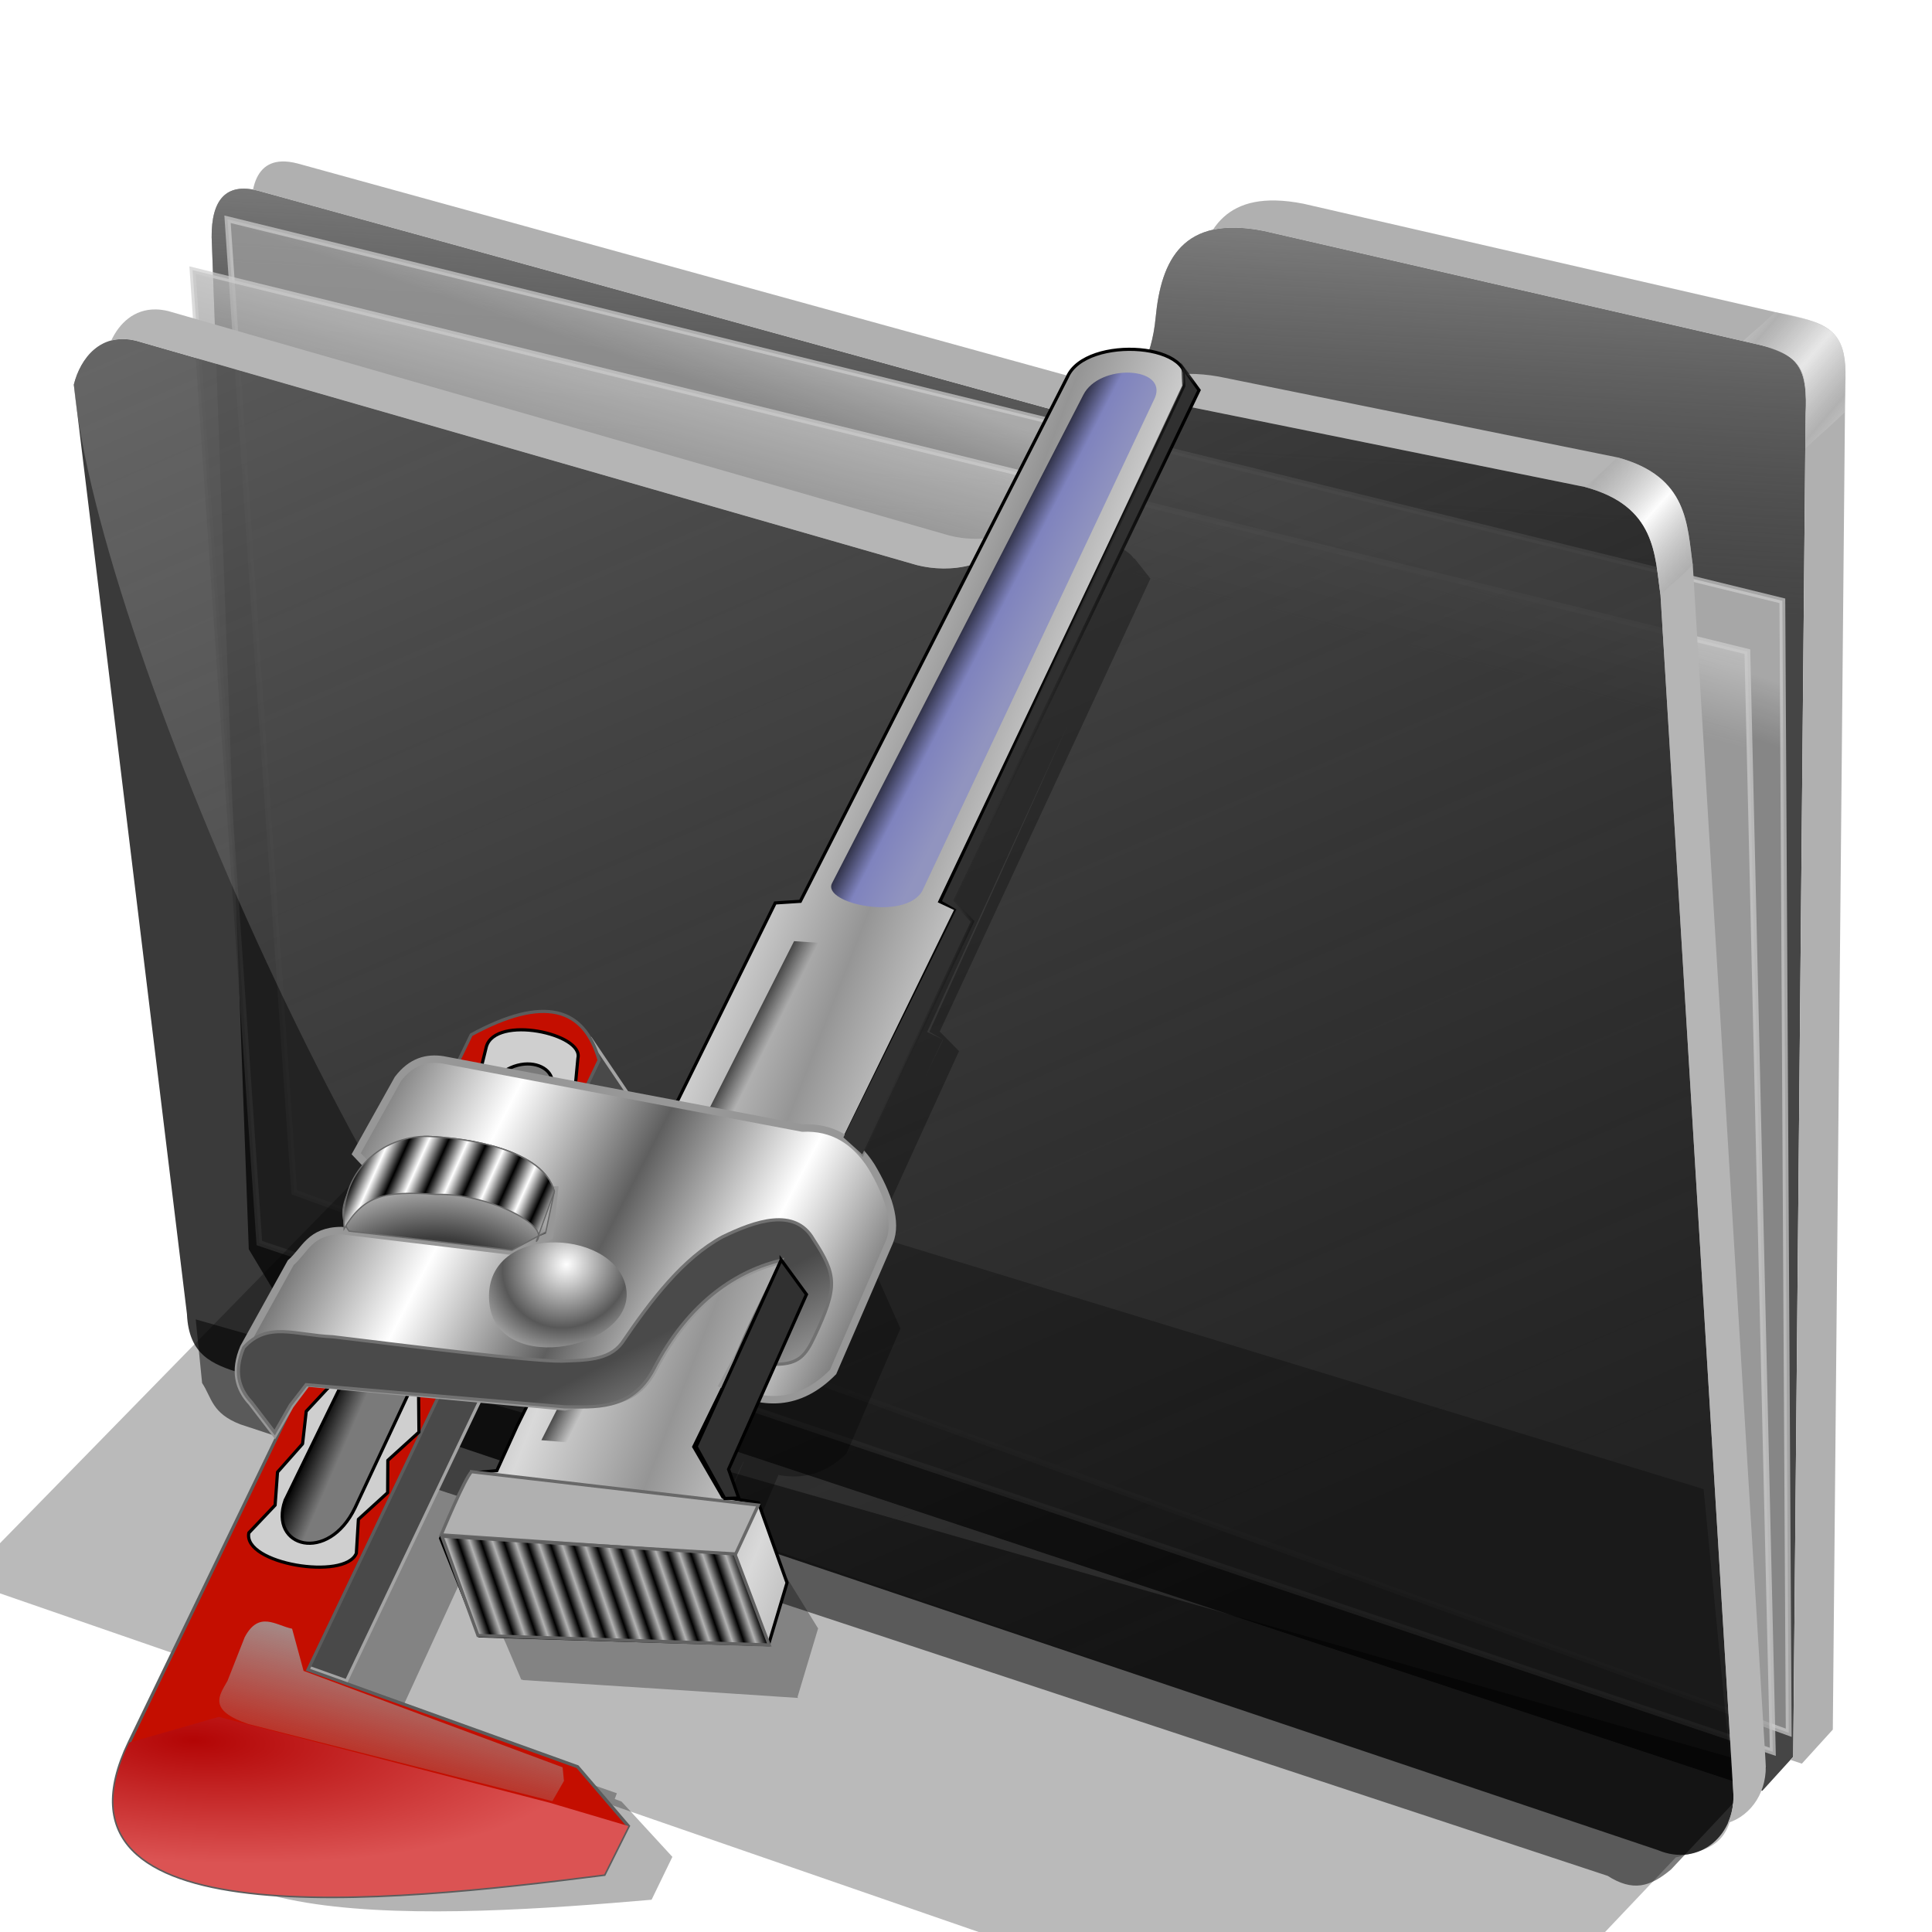 <?xml version="1.0" encoding="UTF-8" standalone="no"?>
<!-- Created with Inkscape (http://www.inkscape.org/) -->

<svg
   xmlns:dc="http://purl.org/dc/elements/1.1/"
   xmlns:cc="http://creativecommons.org/ns#"
   xmlns:rdf="http://www.w3.org/1999/02/22-rdf-syntax-ns#"
   xmlns:svg="http://www.w3.org/2000/svg"
   xmlns="http://www.w3.org/2000/svg"
   xmlns:xlink="http://www.w3.org/1999/xlink"
   xmlns:sodipodi="http://sodipodi.sourceforge.net/DTD/sodipodi-0.dtd"
   xmlns:inkscape="http://www.inkscape.org/namespaces/inkscape"
   id="svg2"
   sodipodi:version="0.32"
   inkscape:version="0.91 r13725"
   width="256"
   height="256"
   version="1.0"
   sodipodi:docname="folder-utility.svg"
   inkscape:output_extension="org.inkscape.output.svg.inkscape">
  <defs
     id="defs5">
    <linearGradient
       inkscape:collect="always"
       id="linearGradient4361">
      <stop
         style="stop-color:#9f9f9f;stop-opacity:1;"
         offset="0"
         id="stop4363" />
      <stop
         style="stop-color:#9f9f9f;stop-opacity:0;"
         offset="1"
         id="stop4365" />
    </linearGradient>
    <linearGradient
       inkscape:collect="always"
       id="linearGradient4349">
      <stop
         style="stop-color:#595959;stop-opacity:1;"
         offset="0"
         id="stop4351" />
      <stop
         id="stop4359"
         offset="0.652"
         style="stop-color:#3c3c3c;stop-opacity:1" />
      <stop
         style="stop-color:#a5a5a5;stop-opacity:1"
         offset="1"
         id="stop4353" />
    </linearGradient>
    <linearGradient
       id="linearGradient4305"
       inkscape:collect="always">
      <stop
         id="stop4307"
         offset="0"
         style="stop-color:#000000;stop-opacity:1;" />
      <stop
         style="stop-color:#7f83be;stop-opacity:1"
         offset="0.467"
         id="stop4311" />
      <stop
         id="stop4309"
         offset="1"
         style="stop-color:#9194bf;stop-opacity:1" />
    </linearGradient>
    <linearGradient
       inkscape:collect="always"
       id="linearGradient4297">
      <stop
         style="stop-color:#959595;stop-opacity:1"
         offset="0"
         id="stop4299" />
      <stop
         style="stop-color:#d9d9d9;stop-opacity:1"
         offset="1"
         id="stop4301" />
    </linearGradient>
    <linearGradient
       inkscape:collect="always"
       id="linearGradient3200">
      <stop
         style="stop-color:#000000;stop-opacity:1"
         offset="0"
         id="stop3203" />
      <stop
         style="stop-color:#393939;stop-opacity:0;"
         offset="1"
         id="stop3205" />
    </linearGradient>
    <linearGradient
       inkscape:collect="always"
       id="linearGradient3240">
      <stop
         style="stop-color:#000000;stop-opacity:1;"
         offset="0"
         id="stop3242" />
      <stop
         style="stop-color:#000000;stop-opacity:0;"
         offset="1"
         id="stop3244" />
    </linearGradient>
    <linearGradient
       inkscape:collect="always"
       id="linearGradient3230">
      <stop
         style="stop-color:#000000;stop-opacity:1"
         offset="0"
         id="stop3232" />
      <stop
         style="stop-color:#b2b2b2;stop-opacity:1"
         offset="1"
         id="stop3234" />
    </linearGradient>
    <linearGradient
       id="linearGradient3220">
      <stop
         style="stop-color:#b30505;stop-opacity:1;"
         offset="0"
         id="stop3222" />
      <stop
         style="stop-color:#db5353;stop-opacity:1;"
         offset="1"
         id="stop3224" />
    </linearGradient>
    <linearGradient
       inkscape:collect="always"
       id="linearGradient3210">
      <stop
         style="stop-color:#000000;stop-opacity:1"
         offset="0"
         id="stop3212" />
      <stop
         style="stop-color:#ffffff;stop-opacity:1"
         offset="1"
         id="stop3214" />
    </linearGradient>
    <linearGradient
       inkscape:collect="always"
       id="linearGradient3198">
      <stop
         style="stop-color:#cfcfcf;stop-opacity:1"
         offset="0"
         id="stop3200" />
      <stop
         style="stop-color:#4a4a4a;stop-opacity:1"
         offset="1"
         id="stop3202" />
    </linearGradient>
    <linearGradient
       id="linearGradient3190">
      <stop
         style="stop-color:#5f5f5f;stop-opacity:1;"
         offset="0"
         id="stop3192" />
      <stop
         style="stop-color:#ffffff;stop-opacity:1"
         offset="1"
         id="stop3194" />
    </linearGradient>
    <linearGradient
       inkscape:collect="always"
       id="linearGradient3178">
      <stop
         style="stop-color:#000000;stop-opacity:1"
         offset="0"
         id="stop3180" />
      <stop
         style="stop-color:#7a7a7a;stop-opacity:1"
         offset="1"
         id="stop3182" />
    </linearGradient>
    <linearGradient
       id="linearGradient3168">
      <stop
         style="stop-color:#ffffff;stop-opacity:1;"
         offset="0"
         id="stop3170" />
      <stop
         style="stop-color:#585858;stop-opacity:1;"
         offset="1"
         id="stop3172" />
    </linearGradient>
    <inkscape:perspective
       sodipodi:type="inkscape:persp3d"
       inkscape:vp_x="0 : 526.18109 : 1"
       inkscape:vp_y="0 : 1000 : 0"
       inkscape:vp_z="744.09448 : 526.18109 : 1"
       inkscape:persp3d-origin="372.04724 : 350.78739 : 1"
       id="perspective9" />
    <linearGradient
       y2="-7.475"
       x2="16.093"
       y1="-7.475"
       x1="13.515"
       spreadMethod="reflect"
       gradientUnits="userSpaceOnUse"
       id="linearGradient3290"
       xlink:href="#linearGradient3578"
       inkscape:collect="always" />
    <linearGradient
       gradientTransform="matrix(0.458,0,0,0.458,12.358,81.059)"
       y2="50.574"
       x2="215.891"
       y1="113.364"
       x1="155.814"
       spreadMethod="reflect"
       gradientUnits="userSpaceOnUse"
       id="linearGradient3403"
       xlink:href="#linearGradient3369"
       inkscape:collect="always" />
    <linearGradient
       y2="78.618"
       x2="-79.283"
       y1="145.672"
       x1="-81.182"
       gradientUnits="userSpaceOnUse"
       id="linearGradient3397"
       xlink:href="#linearGradient3387"
       inkscape:collect="always" />
    <linearGradient
       gradientUnits="userSpaceOnUse"
       y2="78.618"
       x2="-79.283"
       y1="145.672"
       x1="-81.182"
       id="linearGradient3393"
       xlink:href="#linearGradient3387"
       inkscape:collect="always" />
    <linearGradient
       spreadMethod="reflect"
       gradientUnits="userSpaceOnUse"
       y2="50.574"
       x2="215.891"
       y1="113.364"
       x1="155.814"
       id="linearGradient3375"
       xlink:href="#linearGradient3369"
       inkscape:collect="always" />
    <linearGradient
       spreadMethod="reflect"
       gradientUnits="userSpaceOnUse"
       y2="-7.475"
       x2="16.093"
       y1="-7.475"
       x1="13.515"
       id="linearGradient3584"
       xlink:href="#linearGradient3578"
       inkscape:collect="always" />
    <inkscape:perspective
       sodipodi:type="inkscape:persp3d"
       inkscape:vp_x="0 : 128 : 1"
       inkscape:vp_y="0 : 1000 : 0"
       inkscape:vp_z="256 : 128 : 1"
       inkscape:persp3d-origin="128 : 85.333333 : 1"
       id="perspective2503" />
    <linearGradient
       id="linearGradient3578">
      <stop
         id="stop3580"
         offset="0"
         style="stop-color:#000000;stop-opacity:1;" />
      <stop
         id="stop3582"
         offset="1"
         style="stop-color:#fffcfc;stop-opacity:1;" />
    </linearGradient>
    <linearGradient
       id="linearGradient3369"
       inkscape:collect="always">
      <stop
         id="stop3371"
         offset="0"
         style="stop-color:#6465df;stop-opacity:1" />
      <stop
         id="stop3373"
         offset="1"
         style="stop-color:#ffffff;stop-opacity:1" />
    </linearGradient>
    <linearGradient
       id="linearGradient3387"
       inkscape:collect="always">
      <stop
         id="stop3389"
         offset="0"
         style="stop-color:#000000;stop-opacity:1;" />
      <stop
         id="stop3391"
         offset="1"
         style="stop-color:#ffffff;stop-opacity:1" />
    </linearGradient>
    <linearGradient
       id="linearGradient2819">
      <stop
         style="stop-color:#000000;stop-opacity:1;"
         offset="0"
         id="stop2821" />
      <stop
         style="stop-color:#fffcfc;stop-opacity:1;"
         offset="1"
         id="stop2823" />
    </linearGradient>
    <inkscape:perspective
       id="perspective2817"
       inkscape:persp3d-origin="128 : 85.333333 : 1"
       inkscape:vp_z="256 : 128 : 1"
       inkscape:vp_y="0 : 1000 : 0"
       inkscape:vp_x="0 : 128 : 1"
       sodipodi:type="inkscape:persp3d" />
    <linearGradient
       inkscape:collect="always"
       xlink:href="#linearGradient3578"
       id="linearGradient2815"
       x1="13.515"
       y1="-7.475"
       x2="16.093"
       y2="-7.475"
       gradientUnits="userSpaceOnUse"
       spreadMethod="reflect" />
    <linearGradient
       inkscape:collect="always"
       xlink:href="#linearGradient3578"
       id="linearGradient2813"
       gradientUnits="userSpaceOnUse"
       spreadMethod="reflect"
       x1="16.909"
       y1="-5.212"
       x2="18.617"
       y2="-6.583" />
    <linearGradient
       inkscape:collect="always"
       xlink:href="#linearGradient3578"
       id="linearGradient2811"
       gradientUnits="userSpaceOnUse"
       spreadMethod="reflect"
       x1="13.515"
       y1="-7.475"
       x2="17.075"
       y2="-8.019" />
    <linearGradient
       inkscape:collect="always"
       xlink:href="#linearGradient3578"
       id="linearGradient2809"
       gradientUnits="userSpaceOnUse"
       spreadMethod="reflect"
       x1="16.387"
       y1="-5.908"
       x2="17.747"
       y2="-6.953" />
    <linearGradient
       inkscape:collect="always"
       xlink:href="#linearGradient3578"
       id="linearGradient2807"
       gradientUnits="userSpaceOnUse"
       spreadMethod="reflect"
       x1="12.906"
       y1="-10.151"
       x2="11.372"
       y2="-5.778" />
    <linearGradient
       inkscape:collect="always"
       xlink:href="#linearGradient3578"
       id="linearGradient2805"
       gradientUnits="userSpaceOnUse"
       spreadMethod="reflect"
       x1="12.035"
       y1="-11.587"
       x2="8.696"
       y2="-2.688" />
    <linearGradient
       inkscape:collect="always"
       xlink:href="#linearGradient3578"
       id="linearGradient2803"
       gradientUnits="userSpaceOnUse"
       spreadMethod="reflect"
       x1="16.387"
       y1="-11.391"
       x2="11.132"
       y2="-11.199" />
    <linearGradient
       inkscape:collect="always"
       xlink:href="#linearGradient3578"
       id="linearGradient2801"
       gradientUnits="userSpaceOnUse"
       spreadMethod="reflect"
       x1="16.691"
       y1="-10.978"
       x2="16.093"
       y2="-7.475" />
    <linearGradient
       inkscape:collect="always"
       xlink:href="#linearGradient3578"
       id="linearGradient2799"
       gradientUnits="userSpaceOnUse"
       spreadMethod="reflect"
       x1="15.582"
       y1="-6.256"
       x2="17.377"
       y2="-1.992" />
    <linearGradient
       inkscape:collect="always"
       xlink:href="#linearGradient3578"
       id="linearGradient2797"
       gradientUnits="userSpaceOnUse"
       spreadMethod="reflect"
       x1="17.083"
       y1="-2.275"
       x2="14.94"
       y2="-3.733" />
    <linearGradient
       inkscape:collect="always"
       xlink:href="#linearGradient3578"
       id="linearGradient2795"
       gradientUnits="userSpaceOnUse"
       spreadMethod="reflect"
       x1="7.771"
       y1="-3.754"
       x2="12.916"
       y2="-4.516" />
    <linearGradient
       inkscape:collect="always"
       xlink:href="#linearGradient3578"
       id="linearGradient2793"
       gradientUnits="userSpaceOnUse"
       spreadMethod="reflect"
       x1="11.187"
       y1="-5.887"
       x2="9.718"
       y2="-1.513" />
    <linearGradient
       inkscape:collect="always"
       xlink:href="#linearGradient3578"
       id="linearGradient2791"
       gradientUnits="userSpaceOnUse"
       spreadMethod="reflect"
       x1="10.621"
       y1="-6.409"
       x2="16.093"
       y2="-7.475" />
    <linearGradient
       inkscape:collect="always"
       xlink:href="#linearGradient3578"
       id="linearGradient2789"
       gradientUnits="userSpaceOnUse"
       spreadMethod="reflect"
       x1="15.65"
       y1="-2.21"
       x2="16.093"
       y2="-7.475" />
    <inkscape:perspective
       id="perspective2785"
       inkscape:persp3d-origin="372.04724 : 350.78739 : 1"
       inkscape:vp_z="744.09448 : 526.18109 : 1"
       inkscape:vp_y="0 : 1000 : 0"
       inkscape:vp_x="0 : 526.18109 : 1"
       sodipodi:type="inkscape:persp3d" />
    <linearGradient
       inkscape:collect="always"
       xlink:href="#linearGradient3178"
       id="linearGradient3195"
       gradientUnits="userSpaceOnUse"
       gradientTransform="matrix(0.309,-0.286,0.286,0.309,-88.915,-40.72)"
       x1="-374.946"
       y1="245.399"
       x2="-370.785"
       y2="254.881" />
    <linearGradient
       inkscape:collect="always"
       xlink:href="#linearGradient3240"
       id="linearGradient3197"
       gradientUnits="userSpaceOnUse"
       gradientTransform="matrix(0.319,-0.274,0.274,0.319,-312.547,230.117)"
       x1="547.776"
       y1="148.448"
       x2="552.224"
       y2="159.138" />
    <linearGradient
       inkscape:collect="always"
       xlink:href="#linearGradient3190"
       id="linearGradient3199"
       gradientUnits="userSpaceOnUse"
       spreadMethod="reflect"
       x1="380.284"
       y1="208.267"
       x2="397.545"
       y2="250.76"
       gradientTransform="matrix(0.319,-0.274,0.274,0.319,-274.052,156.35)" />
    <linearGradient
       inkscape:collect="always"
       xlink:href="#linearGradient3198"
       id="linearGradient3201"
       gradientUnits="userSpaceOnUse"
       spreadMethod="pad"
       x1="378.235"
       y1="322.898"
       x2="389.926"
       y2="272.524"
       gradientTransform="matrix(0.319,-0.274,0.274,0.319,-274.052,156.35)" />
    <linearGradient
       inkscape:collect="always"
       xlink:href="#linearGradient3210"
       id="linearGradient3203"
       gradientUnits="userSpaceOnUse"
       spreadMethod="reflect"
       x1="313.489"
       y1="173.432"
       x2="315.9"
       y2="178.562"
       gradientTransform="matrix(0.319,-0.274,0.274,0.319,-274.052,156.35)" />
    <radialGradient
       inkscape:collect="always"
       xlink:href="#linearGradient3168"
       id="radialGradient3205"
       gradientUnits="userSpaceOnUse"
       gradientTransform="matrix(0.319,-0.274,0.255,0.298,-74.076,-36.933)"
       cx="-335.035"
       cy="281.087"
       fx="-335.035"
       fy="281.087"
       r="20.735"
       spreadMethod="reflect" />
    <radialGradient
       inkscape:collect="always"
       xlink:href="#linearGradient3220"
       id="radialGradient3207"
       gradientUnits="userSpaceOnUse"
       gradientTransform="matrix(0.818,0.042,-0.013,0.259,-274.797,119.335)"
       cx="146.7"
       cy="294.239"
       fx="146.7"
       fy="294.239"
       r="62.222" />
    <linearGradient
       inkscape:collect="always"
       xlink:href="#linearGradient3230"
       id="linearGradient3209"
       gradientUnits="userSpaceOnUse"
       spreadMethod="reflect"
       x1="262.51"
       y1="307.717"
       x2="265.672"
       y2="308.978"
       gradientTransform="matrix(0.319,-0.274,0.274,0.319,-274.052,156.35)" />
    <linearGradient
       inkscape:collect="always"
       xlink:href="#linearGradient4305"
       id="linearGradient3211"
       gradientUnits="userSpaceOnUse"
       x1="547.776"
       y1="148.448"
       x2="558.097"
       y2="173.849"
       gradientTransform="matrix(0.319,-0.274,0.274,0.319,-274.052,156.35)" />
    <linearGradient
       inkscape:collect="always"
       xlink:href="#linearGradient3200"
       id="linearGradient3213"
       gradientUnits="userSpaceOnUse"
       x1="531.739"
       y1="209.956"
       x2="524.127"
       y2="196.034"
       gradientTransform="matrix(0.319,-0.274,0.274,0.319,-274.052,156.35)" />
    <linearGradient
       gradientUnits="userSpaceOnUse"
       x2="9.718"
       x1="11.187"
       y2="-1.513"
       y1="-5.887"
       xlink:href="#linearGradient3578-0"
       id="linearGradient3606"
       spreadMethod="reflect" />
    <linearGradient
       gradientUnits="userSpaceOnUse"
       x2="16.093"
       x1="10.621"
       y2="-7.475"
       y1="-6.409"
       xlink:href="#linearGradient3578-0"
       id="linearGradient3608"
       spreadMethod="reflect" />
    <linearGradient
       gradientUnits="userSpaceOnUse"
       x2="12.916"
       x1="7.771"
       y2="-4.516"
       y1="-3.754"
       xlink:href="#linearGradient3578-0"
       id="linearGradient3604"
       spreadMethod="reflect" />
    <linearGradient
       gradientUnits="userSpaceOnUse"
       x2="16.093"
       x1="15.65"
       y2="-7.475"
       y1="-2.21"
       xlink:href="#linearGradient3578-0"
       id="linearGradient3610"
       spreadMethod="reflect" />
    <linearGradient
       gradientUnits="userSpaceOnUse"
       x2="14.94"
       x1="17.083"
       y2="-3.733"
       y1="-2.275"
       xlink:href="#linearGradient3578-0"
       id="linearGradient3602"
       spreadMethod="reflect" />
    <linearGradient
       gradientUnits="userSpaceOnUse"
       x2="16.093"
       x1="13.515"
       xlink:href="#linearGradient3578-0"
       id="linearGradient2595"
       spreadMethod="reflect" />
    <linearGradient
       id="linearGradient2829">
      <stop
         id="stop33"
         stop-color="#acacac"
         offset="0" />
      <stop
         id="stop35"
         stop-color="#1f1f1f"
         offset="1" />
    </linearGradient>
    <linearGradient
       id="linearGradient2823">
      <stop
         id="stop28"
         stop-color="#a2a2a2"
         offset="0" />
      <stop
         id="stop30"
         offset="1" />
    </linearGradient>
    <linearGradient
       id="linearGradient2835">
      <stop
         id="stop23"
         stop-color="#e0e0e0"
         offset="0" />
      <stop
         id="stop25"
         stop-color="#343434"
         offset="1" />
    </linearGradient>
    <linearGradient
       gradientUnits="userSpaceOnUse"
       x2="17.377"
       x1="15.582"
       y2="-1.992"
       y1="-6.256"
       xlink:href="#linearGradient3578-0"
       id="linearGradient3600"
       spreadMethod="reflect" />
    <linearGradient
       gradientUnits="userSpaceOnUse"
       x2="16.093"
       x1="16.691"
       y2="-7.475"
       y1="-10.978"
       xlink:href="#linearGradient3578-0"
       id="linearGradient3598"
       spreadMethod="reflect" />
    <linearGradient
       id="linearGradient3578-0">
      <stop
         id="stop16"
         offset="0" />
      <stop
         id="stop18"
         stop-color="#fffcfc"
         offset="1" />
    </linearGradient>
    <linearGradient
       gradientUnits="userSpaceOnUse"
       x2="18.617"
       x1="16.909"
       y2="-6.583"
       y1="-5.212"
       xlink:href="#linearGradient3578-0"
       id="linearGradient3586"
       spreadMethod="reflect" />
    <linearGradient
       gradientUnits="userSpaceOnUse"
       x2="178.92"
       y2="189.217"
       x1="176.151"
       y1="183.378"
       id="linearGradient4010"
       xlink:href="#linearGradient2823"
       spreadMethod="reflect"
       gradientTransform="matrix(.957 0 0 .957 -.379 -16.524)" />
    <linearGradient
       gradientUnits="userSpaceOnUse"
       x2="17.075"
       x1="13.515"
       y2="-8.019"
       y1="-7.475"
       xlink:href="#linearGradient3578-0"
       id="linearGradient3588"
       spreadMethod="reflect" />
    <linearGradient
       gradientUnits="userSpaceOnUse"
       x2="173.675"
       y2="172.121"
       x1="153.577"
       y1="128.339"
       id="linearGradient4018"
       xlink:href="#linearGradient2829"
       spreadMethod="reflect"
       gradientTransform="matrix(.957 0 0 .957 -.379 -16.524)" />
    <linearGradient
       gradientUnits="userSpaceOnUse"
       x2="17.747"
       x1="16.387"
       y2="-6.953"
       y1="-5.908"
       xlink:href="#linearGradient3578-0"
       id="linearGradient3590"
       spreadMethod="reflect" />
    <linearGradient
       gradientUnits="userSpaceOnUse"
       x2="8.696"
       x1="12.035"
       y2="-2.688"
       y1="-11.587"
       xlink:href="#linearGradient3578-0"
       id="linearGradient3594"
       spreadMethod="reflect" />
    <linearGradient
       gradientUnits="userSpaceOnUse"
       x2="11.132"
       x1="16.387"
       y2="-11.199"
       y1="-11.391"
       xlink:href="#linearGradient3578-0"
       id="linearGradient3596"
       spreadMethod="reflect" />
    <linearGradient
       gradientUnits="userSpaceOnUse"
       x2="11.372"
       x1="12.906"
       y2="-5.778"
       y1="-10.151"
       xlink:href="#linearGradient3578-0"
       id="linearGradient3592"
       spreadMethod="reflect" />
    <linearGradient
       gradientUnits="userSpaceOnUse"
       x2="164.474"
       y2="88.63"
       x1="156.716"
       y1="70.692"
       id="linearGradient4034"
       xlink:href="#linearGradient2835"
       spreadMethod="reflect"
       gradientTransform="matrix(.957 0 0 .957 -.379 -16.524)" />
    <linearGradient
       inkscape:collect="always"
       id="linearGradient4167">
      <stop
         style="stop-color:#adadad;stop-opacity:0.624"
         offset="0"
         id="stop4169" />
      <stop
         style="stop-color:#ffffff;stop-opacity:0.973"
         offset="1"
         id="stop4171" />
    </linearGradient>
    <linearGradient
       id="linearGradient4223"
       inkscape:collect="always">
      <stop
         id="stop4225"
         offset="0"
         style="stop-color:#bebebe;stop-opacity:0.803" />
      <stop
         id="stop4227"
         offset="1"
         style="stop-color:#9f9f9f;stop-opacity:0.732" />
    </linearGradient>
    <linearGradient
       id="linearGradient4211"
       inkscape:collect="always">
      <stop
         id="stop4213"
         offset="0"
         style="stop-color:#9f9f9f;stop-opacity:0.634" />
      <stop
         id="stop4215"
         offset="1"
         style="stop-color:#696969;stop-opacity:0" />
    </linearGradient>
    <linearGradient
       id="linearGradient4171"
       inkscape:collect="always">
      <stop
         id="stop4173"
         offset="0"
         style="stop-color:#b2b2b2;stop-opacity:0.624" />
      <stop
         id="stop4175"
         offset="1"
         style="stop-color:#ffffff;stop-opacity:0.698" />
    </linearGradient>
    <linearGradient
       id="linearGradient4142"
       inkscape:collect="always">
      <stop
         id="stop4144"
         offset="0"
         style="stop-color:#909090;stop-opacity:0.519" />
      <stop
         id="stop4146"
         offset="1"
         style="stop-color:#696969;stop-opacity:0" />
    </linearGradient>
    <linearGradient
       gradientUnits="userSpaceOnUse"
       y2="324.364"
       x2="278.749"
       y1="63.252"
       x1="165.741"
       id="linearGradient4148"
       xlink:href="#linearGradient4142"
       inkscape:collect="always" />
    <filter
       height="1.1"
       y="-0.05"
       width="1.056"
       x="-0.028"
       id="filter4160"
       style="color-interpolation-filters:sRGB"
       inkscape:collect="always">
      <feGaussianBlur
         id="feGaussianBlur4162"
         stdDeviation="3.563"
         inkscape:collect="always" />
    </filter>
    <linearGradient
       spreadMethod="reflect"
       gradientUnits="userSpaceOnUse"
       y2="114.158"
       x2="387.93"
       y1="106.85"
       x1="379.778"
       id="linearGradient4177"
       xlink:href="#linearGradient4167"
       inkscape:collect="always" />
    <linearGradient
       gradientTransform="translate(26.809,-26.383)"
       y2="114.158"
       x2="387.93"
       y1="108.463"
       x1="381.274"
       spreadMethod="reflect"
       gradientUnits="userSpaceOnUse"
       id="linearGradient4207"
       xlink:href="#linearGradient4171"
       inkscape:collect="always" />
    <linearGradient
       gradientUnits="userSpaceOnUse"
       y2="125.099"
       x2="281.098"
       y1="61.711"
       x1="284.702"
       id="linearGradient4217"
       xlink:href="#linearGradient4211"
       inkscape:collect="always" />
    <linearGradient
       gradientUnits="userSpaceOnUse"
       y2="103.093"
       x2="255.695"
       y1="93.257"
       x1="259.017"
       id="linearGradient4229"
       xlink:href="#linearGradient4223"
       inkscape:collect="always" />
    <linearGradient
       gradientUnits="userSpaceOnUse"
       y2="117.294"
       x2="258.986"
       y1="102.54"
       x1="262.842"
       id="linearGradient4237"
       xlink:href="#linearGradient4223"
       inkscape:collect="always" />
    <filter
       height="1.136"
       y="-0.068"
       width="1.049"
       x="-0.024"
       id="filter4257"
       style="color-interpolation-filters:sRGB"
       inkscape:collect="always">
      <feGaussianBlur
         id="feGaussianBlur4259"
         stdDeviation="2.754"
         inkscape:collect="always" />
    </filter>
    <filter
       inkscape:collect="always"
       style="color-interpolation-filters:sRGB"
       id="filter4313"
       x="-0.027"
       width="1.053"
       y="-0.022"
       height="1.044">
      <feGaussianBlur
         inkscape:collect="always"
         stdDeviation="1.551"
         id="feGaussianBlur4315" />
    </filter>
    <linearGradient
       inkscape:collect="always"
       xlink:href="#linearGradient4297"
       id="linearGradient4303"
       x1="469.411"
       y1="201.012"
       x2="450.427"
       y2="165.426"
       gradientUnits="userSpaceOnUse"
       spreadMethod="reflect"
       gradientTransform="matrix(0.319,-0.274,0.274,0.319,-274.052,156.35)" />
    <radialGradient
       inkscape:collect="always"
       xlink:href="#linearGradient4349"
       id="radialGradient4357"
       cx="-126.853"
       cy="162.07"
       fx="-126.853"
       fy="162.07"
       r="14.094"
       gradientTransform="matrix(1.573,0.031,-0.025,1.295,76.87,-58.911)"
       gradientUnits="userSpaceOnUse" />
    <linearGradient
       inkscape:collect="always"
       xlink:href="#linearGradient4361"
       id="linearGradient4367"
       x1="-132.298"
       y1="186.412"
       x2="-138.364"
       y2="209.507"
       gradientUnits="userSpaceOnUse" />
  </defs>
  <sodipodi:namedview
     inkscape:window-height="1056"
     inkscape:window-width="1920"
     inkscape:pageshadow="2"
     inkscape:pageopacity="0.0"
     guidetolerance="10.0"
     gridtolerance="10.0"
     objecttolerance="10.0"
     borderopacity="1.0"
     bordercolor="#666666"
     pagecolor="#ffffff"
     id="base"
     showgrid="false"
     inkscape:zoom="3.5273438"
     inkscape:cx="128"
     inkscape:cy="128"
     inkscape:window-x="0"
     inkscape:window-y="0"
     inkscape:current-layer="svg2"
     inkscape:window-maximized="1" />
  <g
     transform="matrix(0.771,0,0,0.771,-79.813,-20.493)"
     id="g4261">
    <path
       style="fill:#000000;fill-opacity:0.514;fill-rule:evenodd;stroke:none;stroke-width:1px;stroke-linecap:butt;stroke-linejoin:miter;stroke-opacity:1;filter:url(#filter4257)"
       d="m 137.158,253.333 1.093,10.929 c 1.695,2.564 1.625,5.182 6.557,7.104 l 234.99,77.596 c 4.362,2.76 7.274,1.936 10.911,-1.093 l 16.393,-17.486 z"
       id="path4239"
       inkscape:connector-curvature="0"
       sodipodi:nodetypes="ccccccc" />
    <path
       style="fill:#000000;fill-opacity:0.73;fill-rule:evenodd;stroke:none;stroke-width:1px;stroke-linecap:butt;stroke-linejoin:miter;stroke-opacity:1"
       d="M 146.277,241.277 139.894,67.34 c -0.054,-6.438 2.499,-9.417 7.979,-7.979 l 135.106,37.234 c 8.126,2.326 17.809,-1.267 19.149,-15.426 0.936,-9.894 4.671,-17.67 18.617,-14.894 l 85.638,19.681 c 6.411,1.511 7.818,4.448 7.447,11.702 l -2.128,230.851 -5.319,5.851 -254.867,-84.342 z"
       id="path4198"
       inkscape:connector-curvature="0"
       sodipodi:nodetypes="ccccsccccccc" />
    <path
       sodipodi:nodetypes="ccccsccccccc"
       inkscape:connector-curvature="0"
       id="path4209"
       d="M 146.277,241.277 139.894,67.34 c -0.054,-6.438 2.499,-9.417 7.979,-7.979 l 135.106,37.234 c 8.126,2.326 17.809,-1.267 19.149,-15.426 0.936,-9.894 4.671,-17.67 18.617,-14.894 l 85.638,19.681 c 6.411,1.511 7.818,4.448 7.447,11.702 l -2.128,230.851 -5.319,5.851 -254.867,-84.342 z"
       style="fill:url(#linearGradient4217);fill-opacity:1;fill-rule:evenodd;stroke:none;stroke-width:1px;stroke-linecap:butt;stroke-linejoin:miter;stroke-opacity:1" />
    <path
       inkscape:connector-curvature="0"
       id="path4221"
       d="m 142.623,64.262 267.213,65.574 1.093,194.536 -256.831,-92.896 z"
       style="fill:url(#linearGradient4229);fill-opacity:1;fill-rule:evenodd;stroke:#cecece;stroke-width:1px;stroke-linecap:butt;stroke-linejoin:miter;stroke-opacity:0.705"
       sodipodi:nodetypes="ccccc" />
    <path
       style="fill:url(#linearGradient4237);fill-opacity:1;fill-rule:evenodd;stroke:#cecece;stroke-width:1px;stroke-linecap:butt;stroke-linejoin:miter;stroke-opacity:0.705"
       d="m 136.612,73.005 267.213,65.574 4.372,189.071 -260.109,-87.432 z"
       id="path4219"
       inkscape:connector-curvature="0" />
    <path
       style="fill:#000000;fill-opacity:0.77;fill-rule:evenodd;stroke:none;stroke-width:1px;stroke-linecap:butt;stroke-linejoin:miter;stroke-opacity:1"
       d="m 116.204,92.685 c 1.132,-4.541 4.635,-9.034 10.687,-7.545 L 261.111,123.704 c 6.481,1.636 16.363,0.332 20.833,-11.111 4.009,-10.262 10.874,-18.78 25.463,-16.204 l 68.519,13.889 c 12.253,3.29 11.967,11.681 12.963,18.519 l 12.5,205.556 c 0.65,7.443 -5.751,13.213 -12.963,10.185 L 144.907,262.593 c -4.922,-1.559 -8.94,-3.097 -9.259,-10.185 z"
       id="path4138"
       inkscape:connector-curvature="0"
       sodipodi:nodetypes="cccscccccccc" />
    <path
       sodipodi:nodetypes="cccsccccccc"
       inkscape:connector-curvature="0"
       id="path4140"
       d="m 116.204,92.685 c 1.132,-4.541 4.635,-9.034 10.687,-7.545 L 261.111,123.704 c 6.481,1.636 16.363,0.332 20.833,-11.111 4.009,-10.262 10.874,-18.78 25.463,-16.204 l 68.519,13.889 c 12.253,3.29 11.967,11.681 12.963,18.519 l 12.5,205.556 c 0.65,7.443 -5.751,13.213 -12.963,10.185 L 209.722,283.889 C 173.765,257.83 120.359,138.216 116.204,92.685 Z"
       style="fill:url(#linearGradient4148);fill-opacity:1;fill-rule:evenodd;stroke:none;stroke-width:1px;stroke-linecap:butt;stroke-linejoin:miter;stroke-opacity:1" />
    <path
       style="fill:#000000;fill-opacity:0.273;fill-rule:evenodd;stroke:none;stroke-width:1px;stroke-linecap:butt;stroke-linejoin:miter;stroke-opacity:1;filter:url(#filter4160)"
       d="m 177.778,215.833 -80.556,82.407 255.556,88.426 38.75,-40.871 c 4.635,-1.302 9.968,-1.381 9.861,-10.981 L 396.296,282.5 Z"
       id="path4150"
       inkscape:connector-curvature="0"
       sodipodi:nodetypes="ccccccc" />
    <path
       inkscape:connector-curvature="0"
       style="fill:#b5b5b5;fill-opacity:1;fill-rule:evenodd;stroke:none;stroke-width:1px;stroke-linecap:butt;stroke-linejoin:miter;stroke-opacity:1"
       d="m 130.297,79.758 c -3.737,-0.059 -6.271,2.374 -7.662,5.354 1.245,-0.331 2.659,-0.363 4.256,0.029 l 134.221,38.562 c 5.499,1.388 13.442,0.658 18.455,-6.582 -4.306,2.386 -9.166,2.433 -12.9,1.49 L 132.447,80.047 c -0.757,-0.186 -1.473,-0.278 -2.15,-0.289 z m 177.547,11.074 c -7.107,0.029 -11.993,3.152 -15.514,7.738 3.827,-2.318 8.719,-3.304 15.078,-2.182 l 68.518,13.889 c 12.253,3.29 11.967,11.682 12.963,18.52 l 12.5,205.555 c 0.175,2.008 -0.176,3.885 -0.904,5.51 4.096,-1.288 6.901,-5.556 6.461,-10.602 l -12.5,-205.557 c -0.996,-6.838 -0.71,-15.227 -12.963,-18.518 L 312.963,91.297 c -1.824,-0.322 -3.527,-0.471 -5.119,-0.465 z"
       id="path4164" />
    <path
       id="path4169"
       d="m 375.926,110.277 c 12.253,3.29 11.967,11.682 12.963,18.52 2.184,-2.058 3.134,-2.713 5.557,-5.094 -0.996,-6.838 -0.71,-15.227 -12.963,-18.518 -2.398,2.288 -2.992,2.799 -5.557,5.092 z"
       style="fill:url(#linearGradient4177);fill-opacity:1;fill-rule:evenodd;stroke:none;stroke-width:1px;stroke-linecap:butt;stroke-linejoin:miter;stroke-opacity:1"
       inkscape:connector-curvature="0"
       sodipodi:nodetypes="ccccc" />
    <path
       inkscape:connector-curvature="0"
       style="fill:#b0b0b0;fill-opacity:1;fill-rule:evenodd;stroke:none;stroke-width:1px;stroke-linecap:butt;stroke-linejoin:miter;stroke-opacity:1"
       d="m 151.904,54.332 c -2.674,0.112 -4.278,1.802 -4.9,4.838 0.282,0.052 0.57,0.113 0.869,0.191 l 135.105,37.234 c 5.412,1.549 11.51,0.467 15.379,-4.605 -2.772,0.802 -5.762,0.728 -8.57,-0.076 L 154.682,54.682 c -1.027,-0.27 -1.954,-0.384 -2.777,-0.35 z m 170.883,6.701 c -5.399,-0.127 -8.737,1.853 -10.814,5.035 2.347,-0.519 5.228,-0.496 8.771,0.209 l 85.639,19.68 c 6.411,1.511 7.818,4.449 7.447,11.703 l -2.129,230.85 -0.475,0.521 1.965,0.65 5.318,-5.852 2.129,-230.852 c 0.371,-7.255 -1.036,-10.19 -7.447,-11.701 L 327.553,61.596 c -1.743,-0.347 -3.327,-0.529 -4.766,-0.562 z"
       id="path4200" />
    <path
       sodipodi:nodetypes="ccccc"
       inkscape:connector-curvature="0"
       style="fill:url(#linearGradient4207);fill-opacity:1;fill-rule:evenodd;stroke:none;stroke-width:1px;stroke-linecap:butt;stroke-linejoin:miter;stroke-opacity:1"
       d="m 403.124,85.141 c 12.402,2.867 10.717,4.984 10.703,18.468 2.184,-2.058 4.251,-3.752 6.674,-6.133 0.485,-12.137 1.005,-14.994 -11.898,-17.245 -2.398,2.288 -2.914,2.617 -5.479,4.91 z"
       id="path4205" />
  </g>
  <g
     style="font-style:normal;font-variant:normal;font-weight:bold;font-stretch:normal;font-size:7.5px;line-height:125%;font-family:STIXIntegralsSm;letter-spacing:0;word-spacing:0;fill:#000000;fill-opacity:1;stroke:none;stroke-width:1;stroke-linecap:butt;stroke-linejoin:miter;stroke-opacity:1"
     id="text4194"
     transform="translate(38.794,-73.476)"
     font-style="normal"
     word-spacing="0"
     line-height="125%"
     font-weight="bold"
     font-stretch="normal"
     letter-spacing="0"
     font-variant="normal"
     font-size="7.5">
    <path
       d="m -33.815,58.841 -2.205,0 -0.348,0.996 -1.417,0 2.025,-5.468 1.681,0 2.025,5.468 -1.417,0 -0.344,-0.996 z m -1.853,-1.014 1.498,0 -0.747,-2.175 -0.751,2.175 z"
       id="path4199"
       inkscape:connector-curvature="0" />
    <path
       d="m -31.332,54.369 2.34,0 q 1.044,0 1.6,0.465 0.56,0.461 0.56,1.318 0,0.861 -0.56,1.326 -0.557,0.461 -1.6,0.461 l -0.93,0 0,1.897 -1.41,0 0,-5.468 z m 1.41,1.022 0,1.527 0.78,0 q 0.41,0 0.634,-0.198 0.223,-0.201 0.223,-0.568 0,-0.366 -0.223,-0.564 -0.223,-0.198 -0.634,-0.198 l -0.78,0 z"
       id="path4201"
       inkscape:connector-curvature="0" />
  </g>
  <path
     style="fill:#000000;fill-opacity:0.293;fill-rule:evenodd;stroke:none;stroke-width:0.389px;stroke-linecap:butt;stroke-linejoin:miter;stroke-opacity:1;filter:url(#filter4313)"
     d="m 49.291,79.552 c -4.043,-0.118 -8.517,1.315 -9.241,3.433 l -0.03,-0.12 -1.319,2.795 49.002,52.26 -1.776,2.712 22.117,23.873 c -0.286,0.479 -0.549,0.981 -0.763,1.532 l -1.002,7.747 12.942,14.488 c 3.704,2.137 7.116,2.527 10.291,1.541 l 6.463,7.293 -0.333,3.41 1.095,-0.134 -3.464,1.058 -2.384,7.875 5.858,8.086 -0.015,0.134 16.194,-2.935 20.741,-3.717 0.006,-0.044 0.186,-0.033 0.509,-4.758 0.99,-6.827 -0.327,-0.355 0.127,-0.028 c 0,1e-5 -5.04,-5.972 -6.054,-6.462 l -0.828,0.216 -2.456,0.158 -4.129,-4.591 -2.202,-2.306 5.968,-1.421 26.849,28.88 4.203,-2.143 -0.056,0.254 -30.652,14.895 0.547,0.675 -0.82,0.42 -4.515,7.62 4.755,4.933 c 29.215,-1.138 75.355,-3.95 56.585,-23.985 l -33.148,-35.267 0.943,0.7 2.936,2.748 1.949,-3.838 c 0.303,-0.453 0.529,-0.92 0.666,-1.404 0.137,-0.483 0.183,-0.982 0.128,-1.5 -0.109,-1.037 -0.625,-2.149 -1.652,-3.353 l -8.945,-8.574 c -2.271,-1.114 -3.524,-3.19 -7.588,-2.606 l -4.158,1.102 -0.045,-0.048 3.214,-0.841 c 0.738,-1.425 0.106,-2.955 -1.238,-4.35 -0.093,-0.098 -0.203,-0.193 -0.303,-0.29 -0.158,-0.15 -0.309,-0.301 -0.482,-0.447 -0.255,-0.217 -0.533,-0.429 -0.82,-0.636 -0.043,-0.031 -0.081,-0.063 -0.124,-0.094 -0.525,-0.371 -1.098,-0.718 -1.695,-1.045 l 1.112,-1.652 -7.922,-7.548 c -2.355,-1.713 -4.452,-1.836 -6.434,-1.253 l -1.805,0.603 -1.141,-1.216 -0.218,-0.692 -0.335,0.106 -0.988,-1.052 c -9.055,-2.545 -13.852,-1.391 -15.181,2.777 l -0.002,-0.14 -2.868,6.798 0.23,0.248 -6.148,2.049 -19.616,-20.546 -3.282,0.304 L 55.198,81.642 C 54.003,80.256 51.727,79.623 49.292,79.552 Z m 7.134,22.649 33.032,35.569 -1.835,1.172 4.449,4.697 -4.48,-4.676 1.541,-1.176 -32.706,-35.586 z m 53.377,60.162 0.025,0.03 c -0.065,0.054 -0.125,0.113 -0.188,0.168 l 0.162,-0.198 z m 23.924,25.264 5.958,6.292 -2.033,6.184 -0.147,0.045 1.864,-6.208 -5.668,-6.295 c 0.008,-0.006 0.017,-0.012 0.025,-0.018 z"
     id="path4354"
     inkscape:connector-curvature="0"
     transform="matrix(-0.927,0.122,0.335,1.034,159.617,-16.626)" />
  <g
     id="g4369"
     transform="translate(184.337,28.916)">
    <path
       inkscape:connector-curvature="0"
       id="path3252"
       d="m -143.468,191.998 38.128,-80.173 -0.811,-3.245 4.867,7.213 -37.136,78.009 -5.048,-1.804 z"
       style="fill:#494949;fill-opacity:1;fill-rule:evenodd;stroke:#a4a4a4;stroke-width:0.421px;stroke-linecap:butt;stroke-linejoin:miter;stroke-opacity:1" />
    <path
       inkscape:connector-curvature="0"
       sodipodi:nodetypes="cccccccc"
       id="path2384"
       d="m -121.899,108.197 c 9.637,-5.245 14.982,-3.636 16.947,3.371 l -38.576,80.768 35.718,12.848 6.736,7.861 -3.201,6.407 c -29.118,3.724 -75.411,8.455 -62.94,-17.47 l 45.315,-93.785 z"
       style="fill:#c40e00;fill-opacity:1;fill-rule:evenodd;stroke:#5c5c5c;stroke-width:0.421px;stroke-linecap:butt;stroke-linejoin:miter;stroke-opacity:1" />
    <path
       inkscape:connector-curvature="0"
       sodipodi:nodetypes="ccccccccc"
       id="path3156"
       d="m -145.632,186.898 1.521,5.59 34.32,12.775 0.18,1.802 -1.532,2.682 -40.28,-10.217 c -5.435,-1.845 -3.862,-3.786 -2.771,-5.72 l 2.282,-5.789 c 1.886,-3.56 4.135,-1.561 6.281,-1.122 z"
       style="fill:url(#linearGradient4367);fill-opacity:1;fill-rule:evenodd;stroke:none;stroke-width:0.421px;stroke-linecap:butt;stroke-linejoin:miter;stroke-opacity:1" />
    <path
       inkscape:connector-curvature="0"
       sodipodi:nodetypes="cccccccccccccccccccccccccccccccccccc"
       id="path3158"
       d="m -151.365,174.197 c -0.813,4.126 12.761,6.346 14.246,2.704 l 0.271,-4.497 3.875,-3.529 0.025,-4.286 4.122,-3.74 -0.046,-4.866 4.192,-3.16 0.104,-4.567 4.042,-3.459 -0.011,-4.576 4.157,-3.45 -0.371,-4.374 4.517,-3.652 -0.134,-4.471 4.28,-3.555 -0.143,-4.356 0.478,-5.055 c 0.807,-3.266 -10.923,-5.767 -12.133,-1.529 l -1.069,4.343 -3.775,3.709 0.261,4.308 -4.065,3.744 0.41,4.607 -4.214,3.445 0.147,4.299 -3.951,3.753 -0.021,4.229 -3.784,3.824 -0.126,4.106 -3.678,3.947 -0.486,4.308 -3.318,3.745 -0.319,4.378 -3.485,3.674 z"
       style="fill:#cfcfcf;fill-opacity:1;fill-rule:evenodd;stroke:#000000;stroke-width:0.421px;stroke-linecap:round;stroke-linejoin:round;stroke-opacity:1" />
    <path
       inkscape:connector-curvature="0"
       sodipodi:nodetypes="ccccccccccccccccc"
       id="path3160"
       d="m -78.29,90.512 35.378,-69.452 c 2.435,-5.681 18.073,-4.537 15.387,1.584 l -32.276,67.901 2.158,1.014 -34.769,71.236 3.861,6.66 4.713,0.761 3.788,10.594 -2.453,8.2 -38.286,-1.162 -5.168,-12.925 4.046,-8.636 3.406,-0.334 2.688,-5.911 34.202,-69.312 z"
       style="fill:url(#linearGradient4303);fill-opacity:1;fill-rule:evenodd;stroke:#000000;stroke-width:0.421px;stroke-linecap:butt;stroke-linejoin:miter;stroke-opacity:1" />
    <path
       inkscape:connector-curvature="0"
       sodipodi:nodetypes="ccccc"
       id="path3162"
       d="m -121.852,166.094 c -0.852,0.73 -4.025,8.361 -4.025,8.361 l 38.96,2.666 3.061,-6.602 -37.996,-4.426 z"
       style="fill:#b0b0b0;fill-opacity:1;fill-rule:evenodd;stroke:#686868;stroke-width:0.421px;stroke-linecap:butt;stroke-linejoin:miter;stroke-opacity:1" />
    <path
       inkscape:connector-curvature="0"
       sodipodi:nodetypes="ccccc"
       id="path3176"
       d="m -146.574,169.906 c -2.168,6.238 5.732,8.383 9.287,0.959 l 25.55,-54.551 c 2.816,-4.209 -5.027,-6.987 -8.732,0.054 l -26.105,53.538 z"
       style="fill:url(#linearGradient3195);fill-opacity:1;fill-rule:evenodd;stroke:#000000;stroke-width:0.421px;stroke-linecap:butt;stroke-linejoin:miter;stroke-opacity:1" />
    <path
       inkscape:connector-curvature="0"
       style="fill:url(#linearGradient3197);fill-opacity:1;fill-rule:evenodd;stroke:none"
       d="m -112.599,161.914 11.954,1.024 32.067,-66.436 -10.539,-0.71 -33.483,66.121 z"
       id="path3254"
       sodipodi:nodetypes="ccccc" />
    <path
       inkscape:connector-curvature="0"
       sodipodi:nodetypes="ccccssscccccccccccccccccc"
       id="path3164"
       d="m -145.873,157.283 2.221,-2.949 34.15,3.168 c 4.048,-1.04 8.756,0.563 11.709,-4.864 4.812,-9.379 11.418,-13.266 17.032,-14.594 2.365,-0.559 5.935,2.612 2.158,8.12 -2.557,3.729 -5.378,-0.187 -7.346,3.505 l -2.615,4.907 c 5.261,2.921 10.193,2.804 14.613,-1.691 l 7.472,-17.255 c 1.093,-2.647 -0.234,-6.387 -2.39,-9.992 -2.169,-3.381 -5.119,-5.265 -9.153,-5.08 l -47.621,-9.039 c -2.128,-0.321 -4.156,0.177 -5.961,2.523 l -5.536,9.913 4.234,4.474 22.04,0.335 -0.67,6.112 -4.927,2.006 -22.655,-2.741 c -4.178,0.036 -4.789,2.605 -6.691,4.256 l -6.236,11.251 c -1.3,3.082 -0.704,5.392 1.033,7.238 l 3.071,4.015 z"
       style="fill:url(#linearGradient3199);fill-opacity:1;fill-rule:evenodd;stroke:#979797;stroke-width:0.987;stroke-linecap:butt;stroke-linejoin:miter;stroke-miterlimit:4;stroke-dasharray:none;stroke-opacity:1" />
    <path
       inkscape:connector-curvature="0"
       style="fill:url(#linearGradient3201);fill-opacity:1;fill-rule:evenodd;stroke:#717171;stroke-width:0.421px;stroke-linecap:butt;stroke-linejoin:miter;stroke-opacity:1"
       d="m -145.873,157.283 2.106,-2.719 34.265,2.937 c 3.817,-0.001 8.756,0.563 11.709,-4.864 4.812,-9.379 11.418,-13.266 17.032,-14.594 -2.567,5.471 -4.635,9.214 -5.969,12.807 l 5.294,1.009 c 2.908,-0.043 3.851,-1.164 4.995,-3.613 3.17,-6.703 2.962,-8.219 -0.131,-12.973 -2.442,-4.225 -7.673,-2.419 -12.051,-0.288 -5.192,2.835 -9.345,8.222 -13.312,14.063 -1.791,2.359 -4.959,2.264 -8.001,2.393 -4.178,0.036 -20.858,-2.086 -30.278,-3.223 -5.111,-0.225 -8.67,-2.058 -11.83,1.43 -1.3,3.082 -0.704,5.392 1.033,7.238 l 3.071,4.015 z"
       id="path3188"
       sodipodi:nodetypes="ccccccccccccccccc" />
    <path
       inkscape:connector-curvature="0"
       sodipodi:nodetypes="cscccc"
       id="path3206"
       d="m -138.08,134.214 c -3.602,-4.641 5.522,-12.727 10.447,-12.548 5.283,0.192 15.278,1.737 16.752,7.289 l -1.136,5.377 -4.49,2.414 z"
       style="fill:url(#radialGradient4357);fill-opacity:1;fill-rule:evenodd;stroke:#686868;stroke-width:0.168;stroke-linecap:butt;stroke-linejoin:miter;stroke-miterlimit:4;stroke-dasharray:none;stroke-opacity:1" />
    <path
       inkscape:connector-curvature="0"
       style="fill:url(#linearGradient3203);fill-opacity:1;fill-rule:evenodd;stroke:#686868;stroke-width:0.168;stroke-linecap:butt;stroke-linejoin:miter;stroke-miterlimit:4;stroke-dasharray:none;stroke-opacity:1"
       d="m -138.739,133.894 c -0.683,-8.667 6.182,-12.407 11.106,-12.228 5.283,0.192 15.278,1.737 16.752,7.289 l -2.406,6.647 c 2.151,-2.151 -6.753,-6.492 -13.294,-6.247 -6.955,-0.518 -9.626,0.219 -12.158,4.54 z"
       id="path3208"
       sodipodi:nodetypes="cscccc" />
    <path
       inkscape:connector-curvature="0"
       sodipodi:nodetypes="css"
       id="path3166"
       d="m -119.51,143.589 c 0.85,10.204 20.083,6.081 18.064,-2.187 -1.881,-7.705 -18.927,-8.173 -18.064,2.187 z"
       style="fill:url(#radialGradient3205);fill-opacity:1;fill-rule:evenodd;stroke:none" />
    <path
       inkscape:connector-curvature="0"
       style="fill:url(#radialGradient3207);fill-opacity:1;fill-rule:evenodd;stroke:none"
       d="m -155.346,198.577 43.855,11.382 10.418,3.087 -3.201,6.407 c -29.118,3.724 -75.411,8.455 -62.94,-17.47 l 11.868,-3.405 z"
       id="path3218"
       sodipodi:nodetypes="cccccc" />
    <path
       inkscape:connector-curvature="0"
       id="path3228"
       d="m -125.789,174.638 38.827,2.348 4.55,12.064 -38.589,-1.255 -4.789,-13.157 z"
       style="fill:url(#linearGradient3209);fill-opacity:1;fill-rule:evenodd;stroke:#626262;stroke-width:0.421px;stroke-linecap:butt;stroke-linejoin:miter;stroke-opacity:1" />
    <path
       inkscape:connector-curvature="0"
       sodipodi:nodetypes="ccccc"
       id="path3238"
       d="m -74.104,88.147 c -1.253,2.671 9.626,4.996 11.954,1.024 l 30.854,-65.396 c 1.686,-4.133 -7.372,-4.574 -9.499,-0.363 z"
       style="fill:url(#linearGradient3211);fill-opacity:1;fill-rule:evenodd;stroke:none" />
    <path
       inkscape:connector-curvature="0"
       id="path3248"
       d="m -72.583,121.793 14.979,-30.214 -1.872,-1.07 32.005,-68.292 -0.125,-2.375 2.139,2.942 -32.571,67.632 2.563,2.769 -14.618,30.859 -2.501,-2.25 z"
       style="fill:#303030;fill-opacity:1;fill-rule:evenodd;stroke:url(#linearGradient3213);stroke-width:0.421px;stroke-linecap:butt;stroke-linejoin:miter;stroke-opacity:1" />
    <path
       inkscape:connector-curvature="0"
       id="path3250"
       d="m -80.828,138.024 3.35,4.578 -10.322,23.168 1.352,3.807 -1.856,0.063 -3.79,-6.874 11.266,-24.741 z"
       style="fill:#303030;fill-opacity:1;fill-rule:evenodd;stroke:#000000;stroke-width:0.421px;stroke-linecap:butt;stroke-linejoin:miter;stroke-opacity:1" />
  </g>
</svg>

